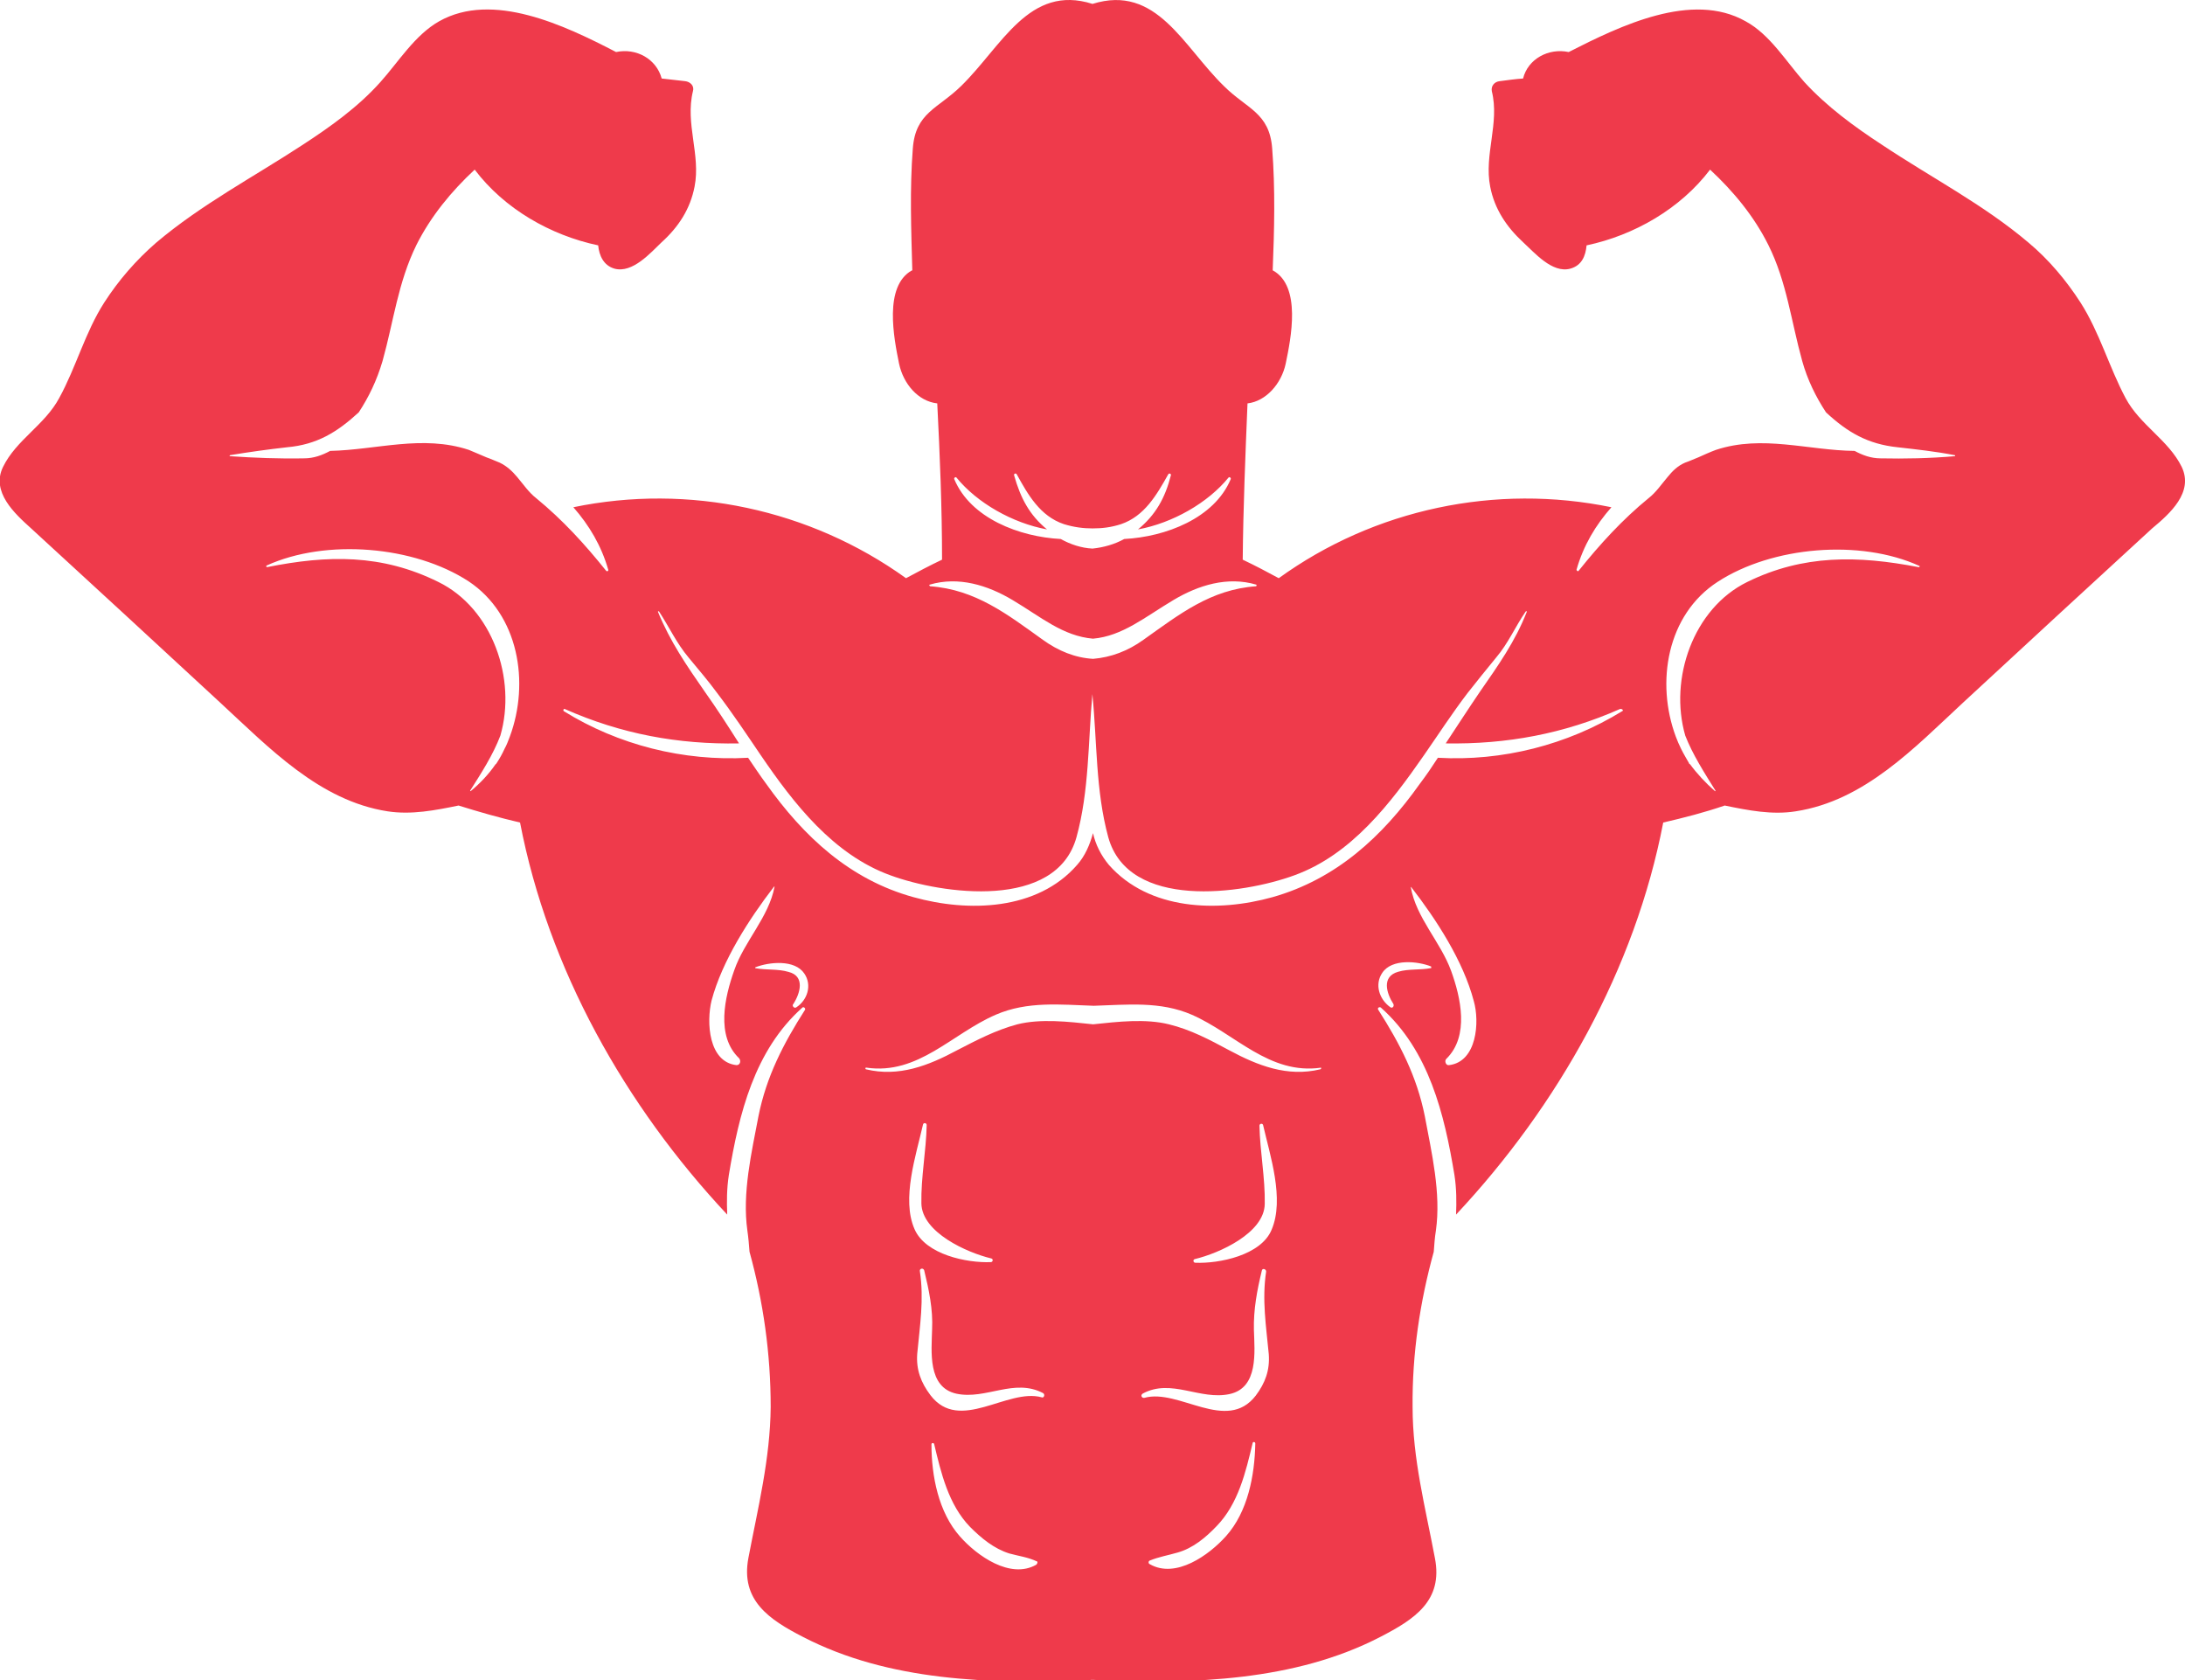 <svg xmlns="http://www.w3.org/2000/svg" xmlns:xlink="http://www.w3.org/1999/xlink" id="Layer_1" x="0px" y="0px" viewBox="0 0 173.4 133.33" style="enable-background:new 0 0 173.4 133.33;" xml:space="preserve"> <style type="text/css"> .st0{fill:#EF3A4B;} </style> <path class="st0" d="M173.14,37.05c-1.05-2.14-3.32-3.32-4.46-5.47c-1.3-2.44-2.06-5.21-3.57-7.57c-1.14-1.77-2.52-3.41-4.12-4.75 c-3.57-3.03-7.74-5.17-11.65-7.78c-2.19-1.43-4.37-3.03-6.14-4.96c-1.43-1.6-2.73-3.78-4.67-4.83c-4.25-2.4-9.92,0.34-14.04,2.44 c-1.6-0.34-3.24,0.55-3.62,2.1c-0.63,0.04-1.22,0.13-1.85,0.21c-0.42,0.04-0.71,0.38-0.63,0.8c0.63,2.52-0.63,5.04-0.13,7.57 c0.34,1.77,1.3,3.2,2.61,4.41c0.92,0.84,2.31,2.48,3.74,2.1c0.92-0.25,1.22-1.01,1.3-1.85c3.78-0.8,7.44-2.9,9.8-6.01 c1.85,1.72,3.49,3.7,4.62,5.97c1.47,2.94,1.81,6.05,2.69,9.21c0.42,1.51,1.09,2.86,1.89,4.08c1.72,1.6,3.32,2.52,5.68,2.77 c1.51,0.17,3.07,0.34,4.54,0.63c0.04,0,0.04,0.08,0,0.08c-1.98,0.17-3.95,0.21-5.89,0.17c-0.76,0-1.43-0.25-2.06-0.59 c-3.7-0.04-7.32-1.3-11.01-0.08c-0.46,0.17-0.92,0.38-1.39,0.59c-0.34,0.13-0.67,0.29-1.05,0.42c-0.59,0.25-1.01,0.67-1.39,1.14 c-0.5,0.59-0.92,1.22-1.51,1.68c-2.06,1.68-3.87,3.66-5.55,5.76c-0.04,0.08-0.17,0-0.17-0.08c0.55-1.93,1.51-3.53,2.77-4.96 c-9.16-1.89-18.79,0.13-26.4,5.63c-0.92-0.5-1.89-1.01-2.86-1.47c0.04-4.16,0.21-8.28,0.38-12.4c1.47-0.17,2.69-1.56,3.03-3.15 c0.42-2.02,1.26-6.14-1.01-7.4H101c0.13-3.24,0.21-6.47-0.04-9.67c-0.21-2.86-2.02-3.15-3.83-4.96c-3.24-3.15-5.34-8.11-10.43-6.52 c-5.04-1.6-7.19,3.36-10.43,6.52c-1.85,1.81-3.62,2.1-3.83,4.96c-0.25,3.2-0.13,6.47-0.04,9.67h-0.04c-2.23,1.26-1.43,5.34-1.01,7.4 c0.34,1.6,1.51,2.98,3.03,3.15c0.21,4.12,0.38,8.28,0.38,12.4c-0.97,0.46-1.93,0.97-2.86,1.47c-7.61-5.47-17.24-7.53-26.4-5.63 c1.26,1.43,2.23,3.07,2.77,4.96c0.04,0.08-0.08,0.17-0.17,0.08c-1.68-2.1-3.45-4.04-5.55-5.76c-0.59-0.46-1.01-1.09-1.51-1.68 c-0.38-0.46-0.84-0.88-1.39-1.14c-0.34-0.13-0.67-0.29-1.05-0.42c-0.46-0.21-0.92-0.38-1.39-0.59c-3.7-1.22-7.32,0-11.01,0.08 c-0.63,0.34-1.3,0.59-2.06,0.59c-1.98,0.04-3.95-0.04-5.89-0.17c-0.04,0-0.04-0.04,0-0.08c1.51-0.25,3.03-0.46,4.54-0.63 c2.35-0.21,3.95-1.18,5.68-2.77c0.8-1.22,1.43-2.52,1.89-4.08c0.88-3.15,1.22-6.22,2.69-9.21c1.14-2.27,2.77-4.25,4.62-5.97 c2.35,3.11,6.01,5.21,9.8,6.01c0.08,0.8,0.42,1.6,1.3,1.85c1.43,0.38,2.86-1.26,3.74-2.1c1.35-1.22,2.27-2.65,2.61-4.41 c0.5-2.52-0.76-5-0.13-7.57c0.13-0.42-0.21-0.76-0.63-0.8c-0.63-0.08-1.22-0.13-1.85-0.21c-0.42-1.56-2.02-2.44-3.62-2.1 c-4.12-2.14-9.8-4.83-14.04-2.44c-1.93,1.09-3.24,3.24-4.67,4.83c-1.77,1.98-3.95,3.53-6.14,4.96c-3.91,2.56-8.07,4.75-11.65,7.78 c-1.6,1.39-2.98,2.98-4.12,4.75c-1.51,2.35-2.23,5.13-3.57,7.57c-1.14,2.14-3.41,3.32-4.46,5.47c-0.97,1.98,0.92,3.7,2.23,4.88 c5,4.58,10.01,9.21,15.01,13.83c3.87,3.57,7.86,7.78,13.28,8.62c1.89,0.29,3.78-0.08,5.63-0.46c1.6,0.5,3.24,0.97,4.88,1.35 c2.23,11.6,8.32,22.45,16.44,31.11c-0.04-1.05-0.04-2.06,0.13-3.15c0.8-4.83,2.02-9.88,5.84-13.28c0.08-0.08,0.25,0.04,0.21,0.17 c-1.72,2.69-3.07,5.3-3.7,8.45c-0.55,2.9-1.3,6.1-0.88,9.08c0.08,0.55,0.13,1.14,0.17,1.68c1.09,3.95,1.68,8.07,1.68,12.32 c-0.04,4.12-1.01,7.99-1.77,11.98c-0.63,3.36,1.64,4.88,4.33,6.26c6.81,3.53,14.88,3.74,22.41,3.45c0.17,0,0.29,0,0.46-0.04 c0,0,0,0,0.04,0c0,0,0,0,0.04,0c0.17,0,0.29,0,0.46,0.04c7.48,0.29,15.6,0.08,22.41-3.45c2.69-1.39,5-2.86,4.33-6.26 c-0.76-4.04-1.77-7.86-1.77-11.98c-0.04-4.25,0.59-8.37,1.68-12.32c0.04-0.55,0.08-1.14,0.17-1.68c0.42-2.98-0.34-6.18-0.88-9.08 c-0.63-3.15-1.98-5.76-3.7-8.45c-0.08-0.13,0.08-0.25,0.21-0.17c3.83,3.41,5.04,8.45,5.84,13.28c0.17,1.09,0.17,2.14,0.13,3.15 c8.11-8.66,14.21-19.51,16.44-31.11c1.64-0.38,3.28-0.8,4.88-1.35c1.85,0.38,3.74,0.76,5.63,0.46c5.47-0.84,9.42-5.04,13.28-8.62 c5-4.62,10.01-9.25,15.01-13.83C172.21,40.75,174.1,39.07,173.14,37.05z M40.46,58.45c-0.13,0.34-0.25,0.67-0.42,0.97 c-0.17,0.38-0.38,0.76-0.63,1.14c-0.04,0.04-0.04,0.08-0.08,0.08c-0.55,0.8-1.22,1.51-1.98,2.14c0,0-0.04,0-0.04-0.04 c0.88-1.39,1.81-2.82,2.4-4.37c1.3-4.5-0.63-10.09-4.92-12.19c-4.5-2.23-8.79-2.14-13.58-1.18c-0.08,0-0.13-0.08-0.04-0.13 c4.71-2.14,11.69-1.56,16.02,1.26C41.17,48.78,42.05,54.16,40.46,58.45z M75.9,37.89c1.64,2.02,4.46,3.62,7.19,4.12 c-1.39-1.14-2.1-2.48-2.61-4.29c-0.04-0.13,0.13-0.21,0.21-0.08c0.88,1.6,1.85,3.32,3.74,3.95c0.8,0.25,1.56,0.34,2.27,0.34 c0.76,0,1.47-0.08,2.27-0.34c1.85-0.63,2.82-2.31,3.74-3.95c0.08-0.13,0.25-0.04,0.21,0.08c-0.46,1.81-1.22,3.15-2.61,4.29 c2.73-0.5,5.55-2.1,7.19-4.12c0.08-0.08,0.21,0.04,0.17,0.13c-1.3,3.11-5.17,4.58-8.45,4.75c-0.76,0.42-1.64,0.67-2.52,0.76 c-0.88-0.04-1.77-0.34-2.52-0.76c-3.28-0.17-7.15-1.64-8.45-4.75C75.69,37.94,75.81,37.81,75.9,37.89z M73.79,46.39 c2.27-0.67,4.58,0.04,6.56,1.22c2.27,1.35,3.99,2.86,6.39,3.07c2.35-0.21,4.12-1.72,6.39-3.07c1.98-1.18,4.29-1.89,6.56-1.22 c0.04,0,0.04,0.08,0,0.13c-3.62,0.25-6.1,2.23-8.95,4.25c-1.22,0.88-2.56,1.39-3.99,1.51c-1.43-0.08-2.77-0.63-3.99-1.51 c-2.82-2.02-5.34-3.99-8.95-4.25C73.75,46.47,73.71,46.39,73.79,46.39z M58.45,84.52c-2.23-0.25-2.4-3.41-1.98-5.13 c0.84-3.15,2.98-6.47,4.96-9.04h0.04c-0.46,2.44-2.4,4.33-3.2,6.64c-0.76,2.14-1.47,5.21,0.38,6.98 C58.83,84.18,58.74,84.52,58.45,84.52z M63.2,79.93c-0.17,0.13-0.38-0.13-0.25-0.25c0.55-0.84,0.97-2.23-0.38-2.56 c-0.84-0.25-1.72-0.13-2.61-0.29c-0.04,0-0.04-0.08,0-0.08c1.09-0.42,3.11-0.63,3.87,0.5C64.46,78.17,64.08,79.35,63.2,79.93z M73.25,89.23c0.04-0.17,0.29-0.13,0.29,0.04c-0.04,2.06-0.46,4.16-0.42,6.22c0.04,2.31,3.62,3.91,5.55,4.37 c0.17,0.04,0.13,0.29-0.04,0.29c-1.89,0.08-5.17-0.59-6.05-2.61C71.52,95.15,72.7,91.66,73.25,89.23z M82.24,124.16 c-2.06,1.18-4.71-0.71-6.05-2.23c-1.72-1.93-2.27-4.83-2.27-7.32c0-0.13,0.17-0.13,0.21-0.04c0.55,2.31,1.14,4.83,2.86,6.6 c0.88,0.88,1.89,1.72,3.11,2.1c0.76,0.21,1.47,0.29,2.19,0.63C82.37,123.91,82.33,124.08,82.24,124.16z M82.67,110.88 c-2.73-0.76-6.52,2.86-8.83-0.17c-0.76-1.01-1.14-2.02-1.05-3.28c0.21-2.23,0.55-4.33,0.21-6.56c-0.04-0.21,0.25-0.29,0.34-0.08 c0.38,1.56,0.71,3.11,0.63,4.71c-0.04,1.72-0.38,4.58,1.93,5.09c2.35,0.5,4.58-1.26,6.89-0.04 C82.96,110.67,82.83,110.96,82.67,110.88z M97.3,121.89c-1.35,1.51-3.99,3.41-6.05,2.23c-0.13-0.04-0.13-0.25,0-0.29 c0.71-0.29,1.47-0.42,2.19-0.63c1.22-0.34,2.23-1.18,3.11-2.1c1.72-1.77,2.31-4.29,2.86-6.6c0.04-0.13,0.21-0.08,0.21,0.04 C99.57,117.1,99.02,119.96,97.3,121.89z M99.65,110.75c-2.31,2.98-6.1-0.59-8.83,0.17c-0.21,0.04-0.34-0.21-0.13-0.34 c2.27-1.22,4.54,0.55,6.89,0.04c2.31-0.5,1.98-3.36,1.93-5.09c-0.04-1.6,0.25-3.15,0.63-4.71c0.04-0.21,0.34-0.13,0.34,0.08 c-0.34,2.23,0,4.33,0.21,6.56C100.78,108.73,100.41,109.74,99.65,110.75z M100.91,97.59c-0.84,2.02-4.16,2.69-6.05,2.61 c-0.17,0-0.21-0.25-0.04-0.29c1.93-0.46,5.51-2.06,5.55-4.37c0.04-2.06-0.38-4.16-0.42-6.22c0-0.17,0.25-0.21,0.29-0.04 C100.78,91.66,101.96,95.15,100.91,97.59z M104.78,84.85c-2.61,0.63-4.96-0.29-7.23-1.51c-1.56-0.84-3.07-1.64-4.79-2.06 c-1.85-0.46-4.04-0.21-6.01,0c-1.98-0.21-4.16-0.46-6.01,0c-1.72,0.46-3.24,1.26-4.79,2.06c-2.27,1.22-4.62,2.14-7.23,1.51 c-0.08-0.04-0.04-0.17,0.04-0.13c4.12,0.59,6.77-2.69,10.26-4.2c2.52-1.09,5.13-0.8,7.78-0.71c2.65-0.08,5.26-0.38,7.78,0.71 c3.45,1.51,6.14,4.79,10.26,4.2C104.82,84.68,104.9,84.81,104.78,84.85z M113.57,76.82c-0.88,0.17-1.77,0.04-2.61,0.29 c-1.35,0.38-0.92,1.72-0.38,2.56c0.08,0.17-0.08,0.38-0.25,0.25c-0.88-0.63-1.26-1.81-0.63-2.73c0.76-1.14,2.82-0.92,3.87-0.5 C113.57,76.74,113.61,76.82,113.57,76.82z M114.99,84.52c-0.25,0.04-0.38-0.34-0.21-0.5c1.85-1.81,1.14-4.88,0.38-6.98 c-0.84-2.31-2.77-4.2-3.2-6.64c0,0,0-0.04,0.04,0c1.98,2.56,4.12,5.84,4.96,9.04C117.43,81.07,117.22,84.26,114.99,84.52z M128.74,56.43c-4.37,2.69-9.54,3.99-14.63,3.7c-0.46,0.71-0.92,1.39-1.43,2.06c-2.98,4.2-6.64,7.57-11.69,9 c-4.37,1.22-9.8,1.05-12.99-2.56c-0.63-0.76-1.05-1.6-1.26-2.52c-0.25,0.92-0.63,1.81-1.26,2.52c-3.15,3.62-8.62,3.78-12.99,2.56 c-5.04-1.39-8.7-4.79-11.69-9c-0.5-0.67-0.97-1.39-1.43-2.06c-5.13,0.29-10.3-1.01-14.63-3.7c-0.08-0.08,0-0.21,0.08-0.17 c4.46,1.98,9,2.82,13.83,2.73c-0.88-1.39-1.77-2.77-2.73-4.12c-1.43-2.06-2.73-3.95-3.7-6.31c-0.04-0.04,0.08-0.08,0.08-0.04 c0.8,1.22,1.39,2.52,2.35,3.66c0.76,0.92,1.56,1.85,2.27,2.82c1.22,1.6,2.31,3.24,3.45,4.92c2.61,3.83,5.76,7.9,10.3,9.54 c4.12,1.51,13.16,2.77,14.76-3.03c1.01-3.66,0.92-7.57,1.26-11.35c0.38,3.78,0.25,7.65,1.26,11.35c1.6,5.8,10.64,4.54,14.76,3.03 c4.54-1.64,7.65-5.72,10.3-9.54c1.14-1.64,2.23-3.32,3.45-4.92c0.76-0.97,1.51-1.89,2.27-2.82c0.97-1.14,1.51-2.44,2.35-3.66 c0.04-0.04,0.13,0,0.08,0.04c-0.92,2.35-2.27,4.25-3.7,6.31c-0.92,1.35-1.81,2.73-2.73,4.12c4.83,0.08,9.38-0.76,13.83-2.73 C128.74,56.22,128.87,56.39,128.74,56.43z M152.24,45c-4.79-0.92-9.12-1.01-13.58,1.18c-4.29,2.1-6.22,7.69-4.92,12.19 c0.59,1.51,1.51,2.94,2.4,4.37c0,0.04,0,0.04-0.04,0.04c-0.76-0.67-1.43-1.39-1.98-2.14c-0.04,0-0.08-0.04-0.08-0.08 c-0.21-0.38-0.42-0.71-0.63-1.14c-0.17-0.34-0.29-0.63-0.42-0.97c-1.6-4.29-0.71-9.67,3.32-12.28c4.33-2.82,11.31-3.41,16.02-1.26 C152.37,44.91,152.33,45.04,152.24,45z"></path> </svg>